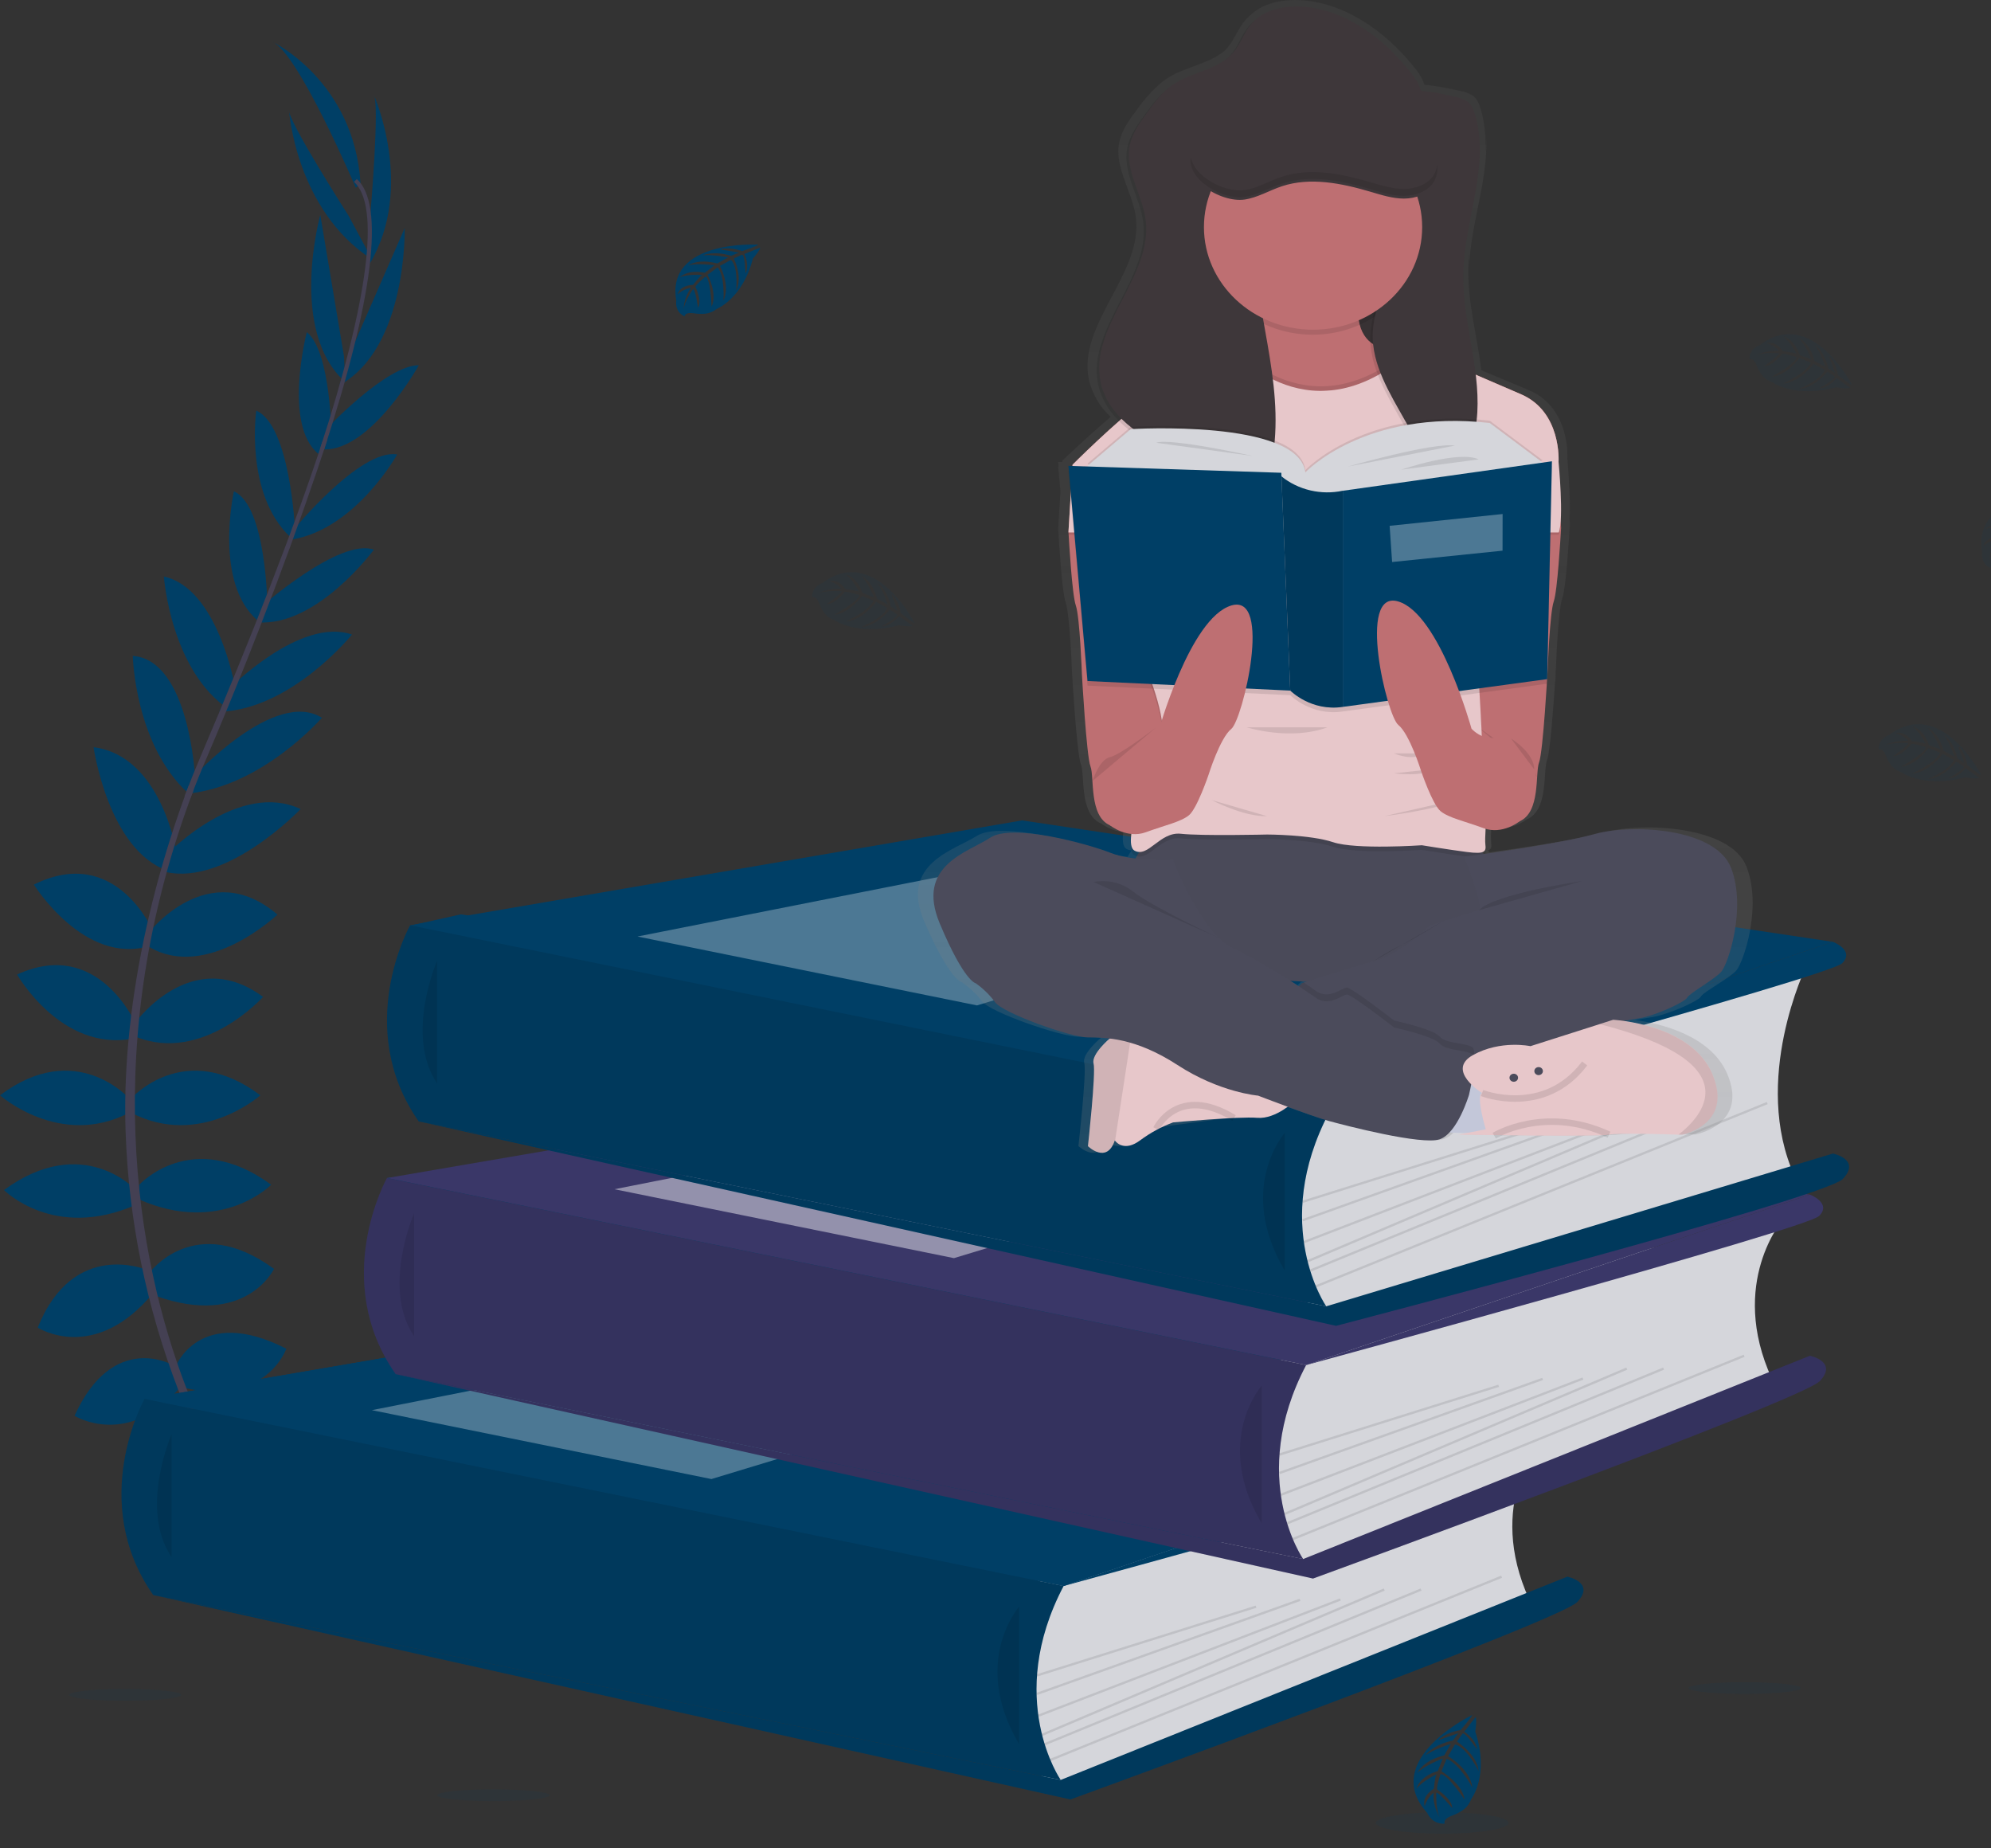 <svg width="306" height="284" viewBox="0 0 306 284" fill="none" xmlns="http://www.w3.org/2000/svg">
<rect x="0" y="0" width="306" height="284" fill="#333333" stroke="none"/>
<g clip-path="url(#clip0)">
<path d="M163.479 243.708L34.978 243.119L22.21 214.964L67.359 211.883L59.49 181.014L148.788 170.133L63.278 142.187L70.831 140.5L208.331 161.588L200.759 209.762L189.935 236.236L163.479 243.708Z" fill="#003F66"/>
<path d="M36.949 231.327C36.949 231.327 44.833 230.141 49.564 235.378C49.564 235.378 46.095 237.948 38.631 234.39L36.949 231.327Z" fill="#003F66"/>
<path d="M36.123 231.21C36.123 231.21 31.093 237.03 33.571 243.51C33.571 243.51 37.67 241.968 38.117 234.111L36.123 231.21Z" fill="#003F66"/>
<path d="M31.603 221.642C31.603 221.642 34.757 216.203 47.371 223.816C47.371 223.816 45.689 227.472 40.118 227.176C34.547 226.88 33.075 224.508 31.603 221.642Z" fill="#003F66"/>
<path d="M30.789 221.25C30.789 221.25 24.245 220.544 23.61 234.627C23.61 234.627 27.759 235.435 30.706 230.981C33.653 226.527 32.444 224.028 30.789 221.25Z" fill="#003F66"/>
<path d="M26.978 210.016C26.978 210.016 30.657 200.43 44.007 207.249C44.007 207.249 40.959 216.044 28.345 213.277L26.978 210.016Z" fill="#003F66"/>
<path d="M22.878 195.686C22.878 195.686 29.816 186.002 42.115 194.98C42.115 194.98 37.805 204.072 23.93 199.131L22.878 195.686Z" fill="#003F66"/>
<path d="M21.407 182.049C21.407 182.049 29.501 173.151 41.68 182.049C41.68 182.049 34.006 189.856 21.407 184.322V182.049Z" fill="#003F66"/>
<path d="M20.145 168.803C20.145 168.803 28.345 159.513 40.013 168.308C40.013 168.308 30.762 176.511 20.145 170.977V168.803Z" fill="#003F66"/>
<path d="M20.881 157.042C20.881 157.042 29.516 145.085 40.433 153.188C40.433 153.188 31.183 163.466 20.881 159.315V157.042Z" fill="#003F66"/>
<path d="M22.878 143.306C22.878 143.306 32.024 131.447 42.641 140.539C42.641 140.539 31.814 150.817 22.878 145.48V143.306Z" fill="#003F66"/>
<path d="M25.927 131.027C25.927 131.027 36.754 119.881 46.2 124.321C46.2 124.321 34.918 136.159 25.454 133.985L25.927 131.027Z" fill="#003F66"/>
<path d="M29.711 119.387C29.711 119.387 42.205 105.735 49.474 110.295C49.474 110.295 40.268 120.883 28.825 121.942L29.711 119.387Z" fill="#003F66"/>
<path d="M35.174 105.887C35.174 105.887 46.11 94.741 54.099 97.508C54.099 97.508 44.743 109.07 33.706 109.367L35.174 105.887Z" fill="#003F66"/>
<path d="M40.118 93.258C40.118 93.258 52.207 82.585 57.463 84.463C57.463 84.463 48.738 96.322 39.592 95.63L40.118 93.258Z" fill="#003F66"/>
<path d="M44.953 81.597C44.953 81.597 55.36 68.845 61.04 69.834C61.04 69.834 54.729 81.202 44.953 82.892V81.597Z" fill="#003F66"/>
<path d="M50.202 65.874C50.202 65.874 59.4 56.1 64.37 56.122C64.37 56.122 57.11 69.181 49.823 69.061L50.202 65.874Z" fill="#003F66"/>
<path d="M53.31 55.405L62.197 35.047C62.197 35.047 62.64 53.45 52.18 59.182L53.31 55.405Z" fill="#003F66"/>
<path d="M56.918 32.954C56.918 32.954 58.39 15.953 57.444 14.569C57.444 14.569 63.796 28.705 56.858 40.465L56.918 32.954Z" fill="#003F66"/>
<path d="M26.633 209.79C26.633 209.79 17.42 204.422 11.454 217.555C11.454 217.555 19.654 222.672 27.718 213.139L26.633 209.79Z" fill="#003F66"/>
<path d="M22.582 195.139C22.582 195.139 11.281 190.293 5.8 204.005C5.8 204.005 14.529 209.652 23.61 198.605L22.582 195.139Z" fill="#003F66"/>
<path d="M20.881 182.864C20.881 182.864 12.787 173.966 0.608 182.864C0.608 182.864 8.282 190.671 20.881 185.137V182.864Z" fill="#003F66"/>
<path d="M19.867 168.803C19.867 168.803 11.668 159.513 0 168.308C0 168.308 9.25 176.511 19.867 170.977V168.803Z" fill="#003F66"/>
<path d="M20.881 157.381C20.881 157.381 15.13 143.987 2.628 149.747C2.628 149.747 9.386 161.624 20.37 159.605L20.881 157.381Z" fill="#003F66"/>
<path d="M23.603 143.239C23.603 143.239 17.885 129.612 5.207 135.929C5.207 135.929 12.971 148.42 23.04 145.342L23.603 143.239Z" fill="#003F66"/>
<path d="M27.147 131.094C27.147 131.094 24.894 116.154 14.382 114.816C14.382 114.816 16.613 130.572 25.732 133.787L27.147 131.094Z" fill="#003F66"/>
<path d="M29.978 119.415C29.978 119.415 29.099 101.415 20.408 100.787C20.408 100.787 20.701 114.449 28.998 121.963L29.978 119.415Z" fill="#003F66"/>
<path d="M36.075 105.382C36.075 105.382 33.484 90.414 25.187 88.585C25.187 88.585 26.216 103.081 35.252 109.056L36.075 105.382Z" fill="#003F66"/>
<path d="M41.102 93.382C41.102 93.382 41.015 77.789 35.947 75.498C35.947 75.498 32.805 89.616 39.634 95.373L41.102 93.382Z" fill="#003F66"/>
<path d="M45.34 81.421C45.34 81.421 44.63 65.365 39.382 63.103C39.382 63.103 37.588 75.809 44.555 82.472L45.34 81.421Z" fill="#003F66"/>
<path d="M50.934 67.155C50.934 67.155 50.904 54.096 47.157 51.032C47.157 51.032 43.433 65.337 48.978 69.781L50.934 67.155Z" fill="#003F66"/>
<path d="M52.871 54.763L49.226 33.029C49.226 33.029 44.274 50.838 53.044 58.688L52.871 54.763Z" fill="#003F66"/>
<path d="M53.581 33.159C53.581 33.159 44.225 18.547 44.417 16.924C44.417 16.924 45.411 32.238 57.181 39.865L53.581 33.159Z" fill="#003F66"/>
<path d="M54.677 28.843C54.677 28.843 45.847 8.089 41.852 6.409C41.852 6.409 54.467 12.438 55.413 28.25L54.677 28.843Z" fill="#003F66"/>
<path d="M49.778 69.184L49.173 69.011C56.625 46.165 58.484 31.599 54.41 27.946L54.842 27.515C59.163 31.37 57.41 45.777 49.778 69.184Z" fill="#444053"/>
<path d="M29.257 122.676L28.363 122.376C29.156 120.283 30.008 118.159 30.901 116.066C38.68 97.84 45.303 80.884 49.549 67.868L50.326 67.515C46.072 80.556 39.566 98.161 31.78 116.411C30.89 118.466 30.042 120.58 29.257 122.676Z" fill="#444053"/>
<path d="M48.058 248.423C47.938 248.3 35.861 235.513 27.44 213.683C22.506 200.903 19.76 187.467 19.304 173.878C18.726 156.891 22.518 137.923 29.013 120.693L29.719 121.469C15.137 160.141 20.93 193.279 28.615 213.235C36.946 234.867 48.888 247.513 49.004 247.64L48.058 248.423Z" fill="#444053"/>
<path d="M236.792 221.275C236.792 221.275 228.281 231.041 235.039 245.804L167.087 273.51L160.566 274.795L157.562 262.442L159.571 246.853V238.333L236.792 221.275Z" fill="#D5D6DB"/>
<path d="M22.21 214.964L116.262 198.845L240.884 217.509L163.479 243.708L22.21 214.964Z" fill="#003F66"/>
<path d="M22.21 214.964L116.262 198.845L240.884 217.509L163.479 243.708L22.21 214.964Z" fill="#003F66"/>
<path d="M22.21 214.961C22.21 214.961 13.414 230.628 23.55 245.098L163.021 273.51C163.021 273.51 154.364 261.03 163.468 243.708L22.21 214.961Z" fill="#003F66"/>
<path opacity="0.1" d="M22.21 214.961C22.21 214.961 13.414 230.628 23.55 245.098L163.021 273.51C163.021 273.51 154.364 261.03 163.468 243.708L22.21 214.961Z" fill="black"/>
<path opacity="0.1" d="M26.366 220.392C26.366 220.392 21.339 231.856 26.366 239.275V220.392Z" fill="black"/>
<path d="M163.021 273.51L240.884 242.275C240.884 242.275 245.239 243.157 242.423 246.157C239.608 249.157 164.523 276.51 164.523 276.51L23.55 245.098L163.021 273.51Z" fill="#003F66"/>
<path opacity="0.1" d="M163.021 273.51L240.884 242.275C240.884 242.275 245.239 243.157 242.423 246.157C239.608 249.157 164.523 276.51 164.523 276.51L23.55 245.098L163.021 273.51Z" fill="black"/>
<path opacity="0.1" d="M156.639 246.863C156.639 246.863 149.13 255.334 156.639 268.04V246.863Z" fill="black"/>
<path opacity="0.1" d="M192.99 246.72L159.311 257.283L159.43 257.618L193.109 247.055L192.99 246.72Z" fill="black"/>
<path opacity="0.1" d="M199.736 245.669L159.3 260.124L159.434 260.454L199.869 245.999L199.736 245.669Z" fill="black"/>
<path opacity="0.1" d="M205.931 245.618L159.526 263.475L159.668 263.802L206.073 245.945L205.931 245.618Z" fill="black"/>
<path opacity="0.1" d="M212.668 244.089L160.068 266.427L160.222 266.749L212.822 244.411L212.668 244.089Z" fill="black"/>
<path opacity="0.1" d="M218.328 244.096L160.484 267.866L160.634 268.189L218.478 244.42L218.328 244.096Z" fill="black"/>
<path opacity="0.1" d="M230.707 242.12L161.356 270.279L161.505 270.603L230.856 242.444L230.707 242.12Z" fill="black"/>
<path opacity="0.3" d="M57.151 216.687L123.226 203.628L163.479 210.863L109.335 227.275L57.151 216.687Z" fill="white"/>
<path d="M240.884 217.509C240.884 217.509 244.301 218.804 242.296 220.805C240.291 222.807 163.468 243.708 163.468 243.708L240.884 217.509Z" fill="#003F66"/>
<path d="M274.068 187.329C274.068 187.329 265.561 197.091 272.319 211.858L204.367 239.564L197.845 240.856L194.842 228.503L196.881 212.917V204.386L274.068 187.329Z" fill="#D5D6DB"/>
<path d="M59.49 181.014L153.538 164.899L278.164 183.563L200.759 209.762L59.49 181.014Z" fill="#3A3768"/>
<path d="M59.475 181.014C59.475 181.014 50.675 196.682 60.811 211.152L200.282 239.564C200.282 239.564 191.628 227.074 200.744 209.758L59.475 181.014Z" fill="#3A3768"/>
<path opacity="0.1" d="M59.475 181.014C59.475 181.014 50.675 196.682 60.811 211.152L200.282 239.564C200.282 239.564 191.628 227.074 200.744 209.758L156.639 200.783L59.475 181.014Z" fill="black"/>
<path opacity="0.1" d="M63.642 186.446C63.642 186.446 58.619 197.906 63.642 205.329V186.446Z" fill="black"/>
<path d="M200.297 239.564L278.164 208.329C278.164 208.329 282.515 209.211 279.699 212.211C276.884 215.211 201.799 242.564 201.799 242.564L60.826 211.152L200.297 239.564Z" fill="#3A3768"/>
<path opacity="0.1" d="M200.297 239.564L278.164 208.329C278.164 208.329 282.515 209.211 279.699 212.211C276.884 215.211 201.799 242.564 201.799 242.564L60.826 211.152L200.297 239.564Z" fill="black"/>
<path opacity="0.1" d="M193.915 212.917C193.915 212.917 186.406 221.388 193.915 234.094V212.917Z" fill="black"/>
<path opacity="0.1" d="M230.269 212.778L196.59 223.341L196.709 223.676L230.388 213.112L230.269 212.778Z" fill="black"/>
<path opacity="0.1" d="M237.019 211.725L196.584 226.18L196.717 226.51L237.153 212.055L237.019 211.725Z" fill="black"/>
<path opacity="0.1" d="M243.209 211.669L196.804 229.526L196.946 229.853L243.351 211.996L243.209 211.669Z" fill="black"/>
<path opacity="0.1" d="M249.95 210.141L197.35 232.479L197.505 232.8L250.105 210.462L249.95 210.141Z" fill="black"/>
<path opacity="0.1" d="M255.605 210.144L197.761 233.913L197.912 234.236L255.755 210.467L255.605 210.144Z" fill="black"/>
<path opacity="0.1" d="M267.987 208.167L198.636 236.327L198.785 236.651L268.136 208.491L267.987 208.167Z" fill="black"/>
<path opacity="0.45" d="M94.431 182.74L160.506 169.681L200.759 176.917L146.615 193.329L94.431 182.74Z" fill="white"/>
<path d="M278.164 183.563C278.164 183.563 281.576 184.858 279.575 186.856C277.574 188.853 200.759 209.758 200.759 209.758L278.164 183.563Z" fill="#3A3768"/>
<path d="M277.597 148.494C277.597 148.494 269.086 166.025 275.844 180.788L207.892 200.73L201.386 202.025L198.382 189.672L200.391 174.083V165.552L277.597 148.494Z" fill="#D5D6DB"/>
<path d="M63.03 142.184L157.082 126.065L281.708 144.728L204.299 170.927L63.03 142.184Z" fill="#003F66"/>
<path d="M63.03 142.18C63.03 142.18 54.219 157.847 64.355 172.318L203.826 200.73C203.826 200.73 195.169 188.239 204.284 170.927L63.03 142.18Z" fill="#003F66"/>
<path opacity="0.1" d="M63.03 142.18C63.03 142.18 54.219 157.847 64.355 172.318L203.826 200.73C203.826 200.73 195.169 188.239 204.284 170.927L63.03 142.18Z" fill="black"/>
<path opacity="0.1" d="M67.186 147.612C67.186 147.612 62.159 159.075 67.186 166.494V147.612Z" fill="black"/>
<path d="M203.841 200.73L281.704 177.259C281.704 177.259 286.059 178.141 283.243 181.141C280.428 184.142 205.343 203.73 205.343 203.73L64.371 172.318L203.841 200.73Z" fill="#003F66"/>
<path opacity="0.1" d="M203.841 200.73L281.704 177.259C281.704 177.259 286.059 178.141 283.243 181.141C280.428 184.142 205.343 203.73 205.343 203.73L64.371 172.318L203.841 200.73Z" fill="black"/>
<path opacity="0.1" d="M197.459 174.083C197.459 174.083 189.95 182.553 197.459 195.259V174.083Z" fill="black"/>
<path opacity="0.1" d="M233.814 173.942L200.135 184.506L200.254 184.841L233.933 174.277L233.814 173.942Z" fill="black"/>
<path opacity="0.1" d="M240.562 172.891L200.126 187.347L200.26 187.677L240.695 173.221L240.562 172.891Z" fill="black"/>
<path opacity="0.1" d="M246.748 172.838L200.343 190.694L200.485 191.021L246.89 173.164L246.748 172.838Z" fill="black"/>
<path opacity="0.1" d="M253.494 171.306L200.894 193.644L201.049 193.966L253.649 171.628L253.494 171.306Z" fill="black"/>
<path opacity="0.1" d="M259.151 171.312L201.307 195.081L201.458 195.405L259.301 171.636L259.151 171.312Z" fill="black"/>
<path opacity="0.1" d="M271.532 169.338L202.181 197.498L202.33 197.822L271.681 169.662L271.532 169.338Z" fill="black"/>
<path opacity="0.3" d="M97.971 143.906L164.046 130.847L204.299 138.082L150.155 154.494L97.971 143.906Z" fill="white"/>
<path d="M281.704 144.728C281.704 144.728 285.121 146.023 283.116 148.025C281.111 150.026 204.299 170.927 204.299 170.927L281.704 144.728Z" fill="#003F66"/>
<path d="M116.54 37.589C116.54 37.589 102.273 36.78 103.94 46.19C103.94 46.19 103.606 47.852 105.209 48.608C105.209 48.608 105.235 47.902 106.673 48.145C107.186 48.228 107.708 48.252 108.228 48.216C108.928 48.171 109.593 47.913 110.124 47.482C110.124 47.482 114.137 45.922 115.699 39.752C115.699 39.752 116.855 38.407 116.825 38.062L114.407 39.029C114.407 39.029 115.229 40.663 114.584 42.022C114.584 42.022 114.505 39.089 114.039 39.156C113.945 39.156 112.789 39.724 112.789 39.724C112.789 39.724 114.204 42.572 113.134 44.64C113.134 44.64 113.54 41.132 112.346 39.929L110.649 40.86C110.649 40.86 112.305 43.8 111.182 46.2C111.182 46.2 111.471 42.519 110.292 41.086L108.753 42.216C108.753 42.216 110.311 45.113 109.361 47.104C109.361 47.104 109.238 42.819 108.423 42.495C108.423 42.495 107.075 43.61 106.872 44.069C106.872 44.069 107.939 46.186 107.274 47.284C107.274 47.284 106.872 44.429 106.523 44.414C106.523 44.414 105.183 46.306 105.044 47.591C105.109 46.393 105.506 45.232 106.197 44.224C105.424 44.361 104.711 44.709 104.147 45.223C104.147 45.223 104.353 43.885 106.531 43.769C106.531 43.769 107.638 42.332 107.935 42.247C107.935 42.247 105.769 42.075 104.458 42.621C104.458 42.621 105.615 41.361 108.329 41.916L109.831 40.751C109.831 40.751 106.985 40.398 105.776 40.79C105.776 40.79 107.169 39.674 110.24 40.486L111.896 39.558C111.896 39.558 109.467 39.067 108.021 39.244C108.021 39.244 109.545 38.471 112.38 39.307L113.559 38.81C113.559 38.81 111.783 38.481 111.261 38.428C110.739 38.376 110.713 38.242 110.713 38.242C111.84 38.068 112.996 38.19 114.054 38.594C114.054 38.594 116.588 37.737 116.54 37.589Z" fill="#003F66"/>
<path opacity="0.1" d="M317.242 76.264C317.242 76.264 302.976 75.456 304.643 84.865C304.643 84.865 304.308 86.528 305.911 87.283C305.911 87.283 305.938 86.577 307.376 86.821C307.889 86.902 308.411 86.925 308.93 86.891C309.623 86.843 310.282 86.586 310.807 86.157C310.807 86.157 314.824 84.597 316.382 78.428C316.382 78.428 317.538 77.083 317.508 76.737L315.098 77.704C315.098 77.704 315.92 79.338 315.275 80.697C315.275 80.697 315.196 77.764 314.734 77.831C314.64 77.831 313.48 78.399 313.48 78.399C313.48 78.399 314.895 81.248 313.829 83.316C313.829 83.316 314.235 79.808 313.037 78.604L311.34 79.536C311.34 79.536 312.996 82.476 311.873 84.876C311.873 84.876 312.162 81.195 310.983 79.762L309.448 80.891C309.448 80.891 311.002 83.789 310.052 85.779C310.052 85.779 309.929 81.495 309.114 81.17C309.114 81.17 307.77 82.285 307.563 82.744C307.563 82.744 308.63 84.862 307.969 85.96C307.969 85.96 307.563 83.104 307.218 83.09C307.218 83.09 305.878 84.982 305.739 86.267C305.804 85.068 306.203 83.907 306.895 82.9C306.122 83.037 305.408 83.384 304.842 83.898C304.842 83.898 305.052 82.561 307.225 82.444C307.225 82.444 308.333 81.008 308.63 80.919C308.63 80.919 306.467 80.75 305.153 81.297C305.153 81.297 306.309 80.037 309.024 80.591L310.525 79.427C310.525 79.427 307.676 79.074 306.471 79.465C306.471 79.465 307.86 78.35 310.935 79.162L312.587 78.234C312.587 78.234 310.158 77.743 308.712 77.919C308.712 77.919 310.236 77.147 313.071 77.983L314.253 77.485C314.253 77.485 312.474 77.157 311.952 77.104C311.43 77.051 311.404 76.917 311.404 76.917C312.531 76.741 313.688 76.863 314.745 77.27C314.745 77.27 317.287 76.412 317.242 76.264Z" fill="#003F66"/>
<path opacity="0.1" d="M140.567 95.719C140.567 95.719 134.35 83.602 126.436 89.574C126.436 89.574 124.728 90.11 124.81 91.794C124.81 91.794 125.467 91.472 125.936 92.771C126.112 93.231 126.344 93.669 126.627 94.077C127.011 94.631 127.577 95.052 128.238 95.277C128.238 95.277 131.643 97.811 138.134 96.082C138.134 96.082 139.947 96.375 140.244 96.17L138.172 94.663C138.172 94.663 137.045 96.135 135.476 96.266C135.476 96.266 138.164 94.773 137.875 94.427C137.815 94.356 136.749 93.675 136.749 93.675C136.749 93.675 134.793 96.227 132.352 96.357C132.352 96.357 135.806 94.981 136.339 93.41L134.65 92.471C134.65 92.471 132.724 95.267 129.95 95.514C129.95 95.514 133.509 93.957 134.263 92.291L132.469 91.585C132.469 91.585 130.535 94.275 128.223 94.469C128.223 94.469 132.142 92.277 132.045 91.448C132.045 91.448 130.351 90.89 129.826 90.943C129.826 90.943 128.392 92.846 127.04 92.846C127.04 92.846 129.492 91.12 129.342 90.841C129.342 90.841 126.931 90.664 125.662 91.194C126.806 90.659 128.078 90.416 129.353 90.488C128.847 89.921 128.176 89.505 127.423 89.291C127.423 89.291 128.767 88.811 129.935 90.537C129.935 90.537 131.812 90.746 132.033 90.947C132.033 90.947 131.136 89.09 129.991 88.282C129.991 88.282 131.725 88.61 132.518 91.106L134.338 91.783C134.338 91.783 133.291 89.27 132.326 88.476C132.326 88.476 134.038 89.073 134.785 92.005L136.452 92.909C136.452 92.909 135.728 90.675 134.857 89.577C134.857 89.577 136.317 90.453 136.921 93.184L137.961 93.911C137.961 93.911 137.398 92.291 137.21 91.84C137.023 91.388 137.117 91.296 137.117 91.296C137.831 92.134 138.283 93.142 138.423 94.208C138.423 94.208 140.432 95.824 140.567 95.719Z" fill="#003F66"/>
<path opacity="0.1" d="M284.647 59.146C284.647 59.146 278.434 47.03 270.516 53.002C270.516 53.002 268.812 53.538 268.891 55.222C268.891 55.222 269.552 54.904 270.017 56.199C270.192 56.66 270.425 57.1 270.712 57.509C271.094 58.061 271.659 58.481 272.318 58.705C272.318 58.705 275.727 61.239 282.215 59.514C282.215 59.514 284.028 59.803 284.328 59.598L282.267 58.088C282.267 58.088 281.141 59.563 279.575 59.694C279.575 59.694 282.26 58.197 281.971 57.851C281.911 57.781 280.844 57.099 280.844 57.099C280.844 57.099 278.892 59.651 276.448 59.782C276.448 59.782 279.906 58.405 280.439 56.838L278.723 55.906C278.723 55.906 276.801 58.698 274.023 58.949C274.023 58.949 277.582 57.389 278.34 55.723L276.542 55.017C276.542 55.017 274.609 57.71 272.3 57.901C272.3 57.901 276.215 55.709 276.118 54.883C276.118 54.883 274.428 54.322 273.903 54.378C273.903 54.378 272.469 56.277 271.113 56.277C271.113 56.277 273.569 54.551 273.418 54.272C273.418 54.272 271.008 54.096 269.736 54.625C270.879 54.091 272.151 53.847 273.426 53.919C272.922 53.352 272.253 52.936 271.5 52.723C271.5 52.723 272.844 52.243 274.012 53.969C274.012 53.969 275.889 54.181 276.11 54.382C276.11 54.382 275.213 52.522 274.064 51.713C274.064 51.713 275.799 52.045 276.591 54.555L278.415 55.232C278.415 55.232 277.368 52.716 276.403 51.922C276.403 51.922 278.115 52.518 278.858 55.451L280.529 56.355C280.529 56.355 279.801 54.124 278.93 53.023C278.93 53.023 280.394 53.898 280.995 56.63L282.035 57.357C282.035 57.357 281.475 55.737 281.284 55.285C281.092 54.833 281.19 54.745 281.19 54.745C281.902 55.584 282.353 56.592 282.493 57.657C282.493 57.657 284.531 59.259 284.647 59.146Z" fill="#003F66"/>
<path opacity="0.1" d="M304.504 119.08C304.504 119.08 298.29 106.96 290.361 112.932C290.361 112.932 288.657 113.468 288.736 115.152C288.736 115.152 289.397 114.834 289.862 116.129C290.036 116.59 290.268 117.03 290.553 117.439C290.936 117.991 291.5 118.411 292.16 118.635C292.16 118.635 295.569 121.173 302.06 119.443C302.06 119.443 303.869 119.736 304.17 119.528L302.097 118.021C302.097 118.021 300.971 119.496 299.402 119.627C299.402 119.627 302.086 118.13 301.797 117.785C301.737 117.714 300.671 117.033 300.671 117.033C300.671 117.033 298.718 119.585 296.274 119.719C296.274 119.719 299.732 118.339 300.265 116.772L298.572 115.833C298.572 115.833 296.65 118.628 293.872 118.875C293.872 118.875 297.431 117.315 298.189 115.649L296.391 114.943C296.391 114.943 294.457 117.633 292.148 117.827C292.148 117.827 296.068 115.635 295.97 114.806C295.97 114.806 294.277 114.244 293.752 114.301C293.752 114.301 292.317 116.2 290.962 116.2C290.962 116.2 293.417 114.474 293.267 114.195C293.267 114.195 290.857 114.019 289.584 114.548C290.729 114.014 292.003 113.771 293.278 113.842C292.774 113.274 292.103 112.858 291.349 112.646C291.349 112.646 292.693 112.162 293.86 113.892C293.86 113.892 295.738 114.1 295.959 114.301C295.959 114.301 295.062 112.444 293.917 111.633C293.917 111.633 295.651 111.964 296.443 114.474L298.264 115.152C298.264 115.152 297.217 112.635 296.252 111.844C296.252 111.844 297.964 112.437 298.707 115.374L300.378 116.274C300.378 116.274 299.649 114.043 298.778 112.942C298.778 112.942 300.243 113.817 300.847 116.553L301.887 117.259C301.887 117.259 301.324 115.639 301.136 115.187C300.948 114.735 301.042 114.647 301.042 114.647C301.756 115.485 302.207 116.493 302.345 117.559C302.345 117.559 304.387 119.186 304.504 119.08Z" fill="#003F66"/>
<path opacity="0.1" d="M75.817 276.765C80.584 276.765 84.448 276.358 84.448 275.858C84.448 275.357 80.584 274.95 75.817 274.95C71.05 274.95 67.186 275.357 67.186 275.858C67.186 276.358 71.05 276.765 75.817 276.765Z" fill="#003F66"/>
<path opacity="0.1" d="M19.237 261.348C24.003 261.348 27.868 260.942 27.868 260.441C27.868 259.94 24.003 259.534 19.237 259.534C14.47 259.534 10.606 259.94 10.606 260.441C10.606 260.942 14.47 261.348 19.237 261.348Z" fill="#003F66"/>
<path opacity="0.1" d="M268.136 260.3C272.903 260.3 276.767 259.894 276.767 259.393C276.767 258.892 272.903 258.486 268.136 258.486C263.369 258.486 259.505 258.892 259.505 259.393C259.505 259.894 263.369 260.3 268.136 260.3Z" fill="#003F66"/>
<path opacity="0.1" d="M221.674 281.766C227.311 281.766 231.881 281.028 231.881 280.118C231.881 279.207 227.311 278.469 221.674 278.469C216.036 278.469 211.466 279.207 211.466 280.118C211.466 281.028 216.036 281.766 221.674 281.766Z" fill="#003F66"/>
<path d="M226.228 263.55C226.228 263.55 212.014 270.454 219.357 278.586C219.357 278.586 220.048 280.351 222.045 280.227C222.045 280.227 221.647 279.542 223.172 278.995C223.714 278.798 224.229 278.541 224.707 278.229C225.353 277.81 225.835 277.204 226.081 276.503C226.081 276.503 228.987 272.847 226.734 266.081C226.734 266.081 227.027 264.168 226.772 263.857L225.045 266.085C225.045 266.085 226.828 267.21 227.035 268.866C227.035 268.866 225.158 266.088 224.782 266.395C224.7 266.459 223.926 267.613 223.926 267.613C223.926 267.613 227.02 269.586 227.249 272.148C227.249 272.148 225.507 268.559 223.626 268.047L222.548 269.854C222.548 269.854 225.927 271.788 226.303 274.696C226.303 274.696 224.339 271.008 222.334 270.263L221.542 272.173C221.542 272.173 224.801 274.121 225.101 276.542C225.101 276.542 222.376 272.494 221.396 272.621C221.396 272.621 220.78 274.414 220.863 274.968C220.863 274.968 223.164 276.415 223.205 277.838C223.205 277.838 221.08 275.314 220.754 275.48C220.754 275.48 220.619 278.018 221.272 279.338C221.272 279.338 220.146 277.453 220.33 275.48C219.671 276.027 219.197 276.744 218.967 277.541C218.967 277.541 218.355 276.147 220.371 274.862C220.371 274.862 220.562 272.889 220.795 272.646C220.795 272.646 218.614 273.648 217.687 274.876C217.687 274.876 218.028 273.045 220.987 272.134L221.737 270.2C221.737 270.2 218.779 271.379 217.867 272.416C217.867 272.416 218.524 270.599 221.97 269.727L222.991 267.962C222.991 267.962 220.363 268.795 219.079 269.727C219.079 269.727 220.074 268.163 223.307 267.443L224.136 266.332C224.136 266.332 222.229 266.97 221.696 267.2C221.163 267.429 221.058 267.316 221.058 267.316C222.032 266.541 223.216 266.036 224.478 265.855C224.478 265.855 226.359 263.67 226.228 263.55Z" fill="#003F66"/>
<path d="M268.414 133.162C265.959 126.89 252.444 126.301 246.579 127.9C242.412 129.04 233.627 130.324 228.934 130.97L228.63 130.699C229.239 130.529 229.254 130.113 229.179 129.495C229.135 128.681 229.147 127.865 229.216 127.053C232.092 127.893 234.652 125.906 234.652 125.906C238.031 124.494 237.123 118.451 237.768 116.8C238.253 115.564 238.774 108.287 239.007 104.658H239.056L239.082 103.441C239.116 102.915 239.131 102.608 239.131 102.608C239.131 102.608 239.461 93.735 240.107 91.938C240.708 90.287 241.196 81.964 241.271 80.644C241.271 80.531 241.271 80.471 241.271 80.471L241.222 79.702C241.256 79.141 241.271 78.516 241.267 77.859C241.267 74.842 240.933 71.04 240.892 70.426C240.892 70.338 240.892 70.232 240.892 70.105C240.918 68.817 240.745 62.365 234.907 59.926C232.756 59.023 230.17 57.946 227.666 56.898C227.02 51.657 225.544 46.444 225.672 41.164C225.672 40.37 225.747 39.575 225.83 38.785C225.83 39.014 225.803 39.247 225.8 39.491C225.8 40.002 225.8 40.518 225.8 41.03C226.021 34.426 228.675 27.787 228.428 21.325C228.405 21.956 228.356 22.592 228.292 23.227C228.422 21.041 228.179 18.85 227.572 16.736C227.346 15.992 227.042 15.222 226.393 14.725C225.779 14.324 225.075 14.062 224.336 13.959C222.559 13.531 220.754 13.215 218.933 13.013C218.656 12.217 218.246 11.467 217.717 10.793C213.91 5.88 208.271 1.263 201.604 0.205C198.258 -0.325 194.41 0.116 192.135 2.365C191.898 2.562 191.674 2.774 191.467 3C190.243 4.373 189.718 6.176 188.464 7.546C188.381 7.638 188.287 7.722 188.197 7.811C185.742 9.875 181.916 10.306 179.187 12.159C178.706 12.491 178.255 12.861 177.839 13.264C176.739 14.288 175.753 15.415 174.896 16.627C173.668 18.251 172.407 19.941 172.016 21.879C171.232 25.761 174.044 29.442 174.565 33.349C175.729 42.092 165.439 49.85 167.387 58.476C167.907 60.595 169.055 62.532 170.698 64.063C166.685 67.479 163.269 70.793 163.269 70.793V70.991H162.634L162.698 71.697H162.634L162.983 75.526L162.634 81.103C162.634 81.103 162.634 81.163 162.634 81.276V81.304V81.456C162.634 81.456 162.634 81.516 162.634 81.629H162.657C162.773 83.672 163.235 91.021 163.783 92.57C164.429 94.367 164.755 103.24 164.755 103.24C164.755 103.24 165.469 115.78 166.122 117.438C166.775 119.097 165.848 125.122 169.238 126.544C170.23 127.26 171.404 127.717 172.643 127.871C172.47 129.191 172.579 130.148 173.139 130.448C173.378 130.58 173.649 130.653 173.927 130.66C173.697 130.98 173.493 131.317 173.315 131.666C171.97 131.534 170.647 131.241 169.381 130.794C165.739 129.382 153.654 126.206 150.144 128.44C146.634 130.674 138.187 132.7 142.087 141.693C145.988 150.686 147.805 150.912 147.805 150.912C149.006 151.731 150.059 152.726 150.925 153.859C152.096 155.514 163.01 159.301 165.739 159.301C166.899 159.284 168.059 159.339 169.212 159.464C169.212 159.464 166.25 161.906 166.644 163.325C167.038 164.744 165.743 176.101 165.743 176.101C165.743 176.101 168.746 178.946 170.03 175.215L170.075 175.272C170.316 175.579 171.615 176.966 174.059 175.215C175.059 174.502 176.121 173.869 177.235 173.324L189.068 171.749C190.302 171.677 191.539 171.669 192.774 171.725C194.651 171.869 196.494 170.825 197.654 170.017C200.106 170.892 202.861 171.848 204.171 172.198C206.829 172.904 219.046 175.985 221.903 175.021C222.497 174.799 223.025 174.446 223.442 173.991L226.168 174.072L224.891 174.312C224.891 174.312 227.376 174.351 230.755 174.393L230.613 174.471L234.851 174.435C241.053 174.488 248.021 174.506 248.937 174.312C250.371 174.012 257.823 174.224 260.02 174.312H260.632C260.632 174.312 268.82 172.777 265.441 164.966C262.843 158.966 254.858 157.222 251.314 156.742C252.312 156.555 253.172 156.411 253.743 156.326C256.217 155.973 261.022 153.855 261.413 153.132C261.803 152.408 265.831 150.308 266.871 149.112C267.911 147.915 270.881 139.434 268.414 133.162ZM200.594 150.714L200.192 150.838L199.922 150.922L199.404 151.402C198.991 151.141 198.548 150.866 198.086 150.583C198.9 150.629 199.738 150.675 200.594 150.714Z" fill="url(#paint0_linear)"/>
<path d="M224.531 113.5C224.531 113.5 230.275 127.618 233.541 126.206C236.807 124.794 235.921 118.794 236.544 117.149C237.167 115.505 237.858 103.031 237.858 103.031C237.858 103.031 238.174 94.208 238.797 92.422C239.375 90.781 239.844 82.504 239.923 81.202C239.923 81.089 239.923 81.029 239.923 81.029L239.304 70.794L235.797 69.971L227.665 72.795L226.539 78.841L226.1 81.202L225.912 82.208L224.531 113.5Z" fill="#BE6F72"/>
<path opacity="0.1" d="M226.423 111.135C226.423 111.135 231.904 115.353 233.556 115.723C235.208 116.094 236.221 119.383 236.221 119.383" fill="black"/>
<path d="M179.611 114.117C179.611 114.117 173.867 128.235 170.601 126.823C167.335 125.412 168.221 119.412 167.597 117.767C166.974 116.122 166.283 103.649 166.283 103.649C166.283 103.649 165.968 94.826 165.345 93.04C164.767 91.398 164.297 83.122 164.219 81.82C164.219 81.707 164.219 81.647 164.219 81.647L164.842 71.411L168.348 70.589L176.48 73.412L177.606 79.458L178.045 81.82L178.233 82.825L179.611 114.117Z" fill="#BE6F72"/>
<path d="M217.015 38.566H204.194V57.353H217.015V38.566Z" fill="#3E373A"/>
<path opacity="0.1" d="M217.015 38.566H204.194V57.353H217.015V38.566Z" fill="black"/>
<path d="M177.359 128.179C177.359 128.179 172.977 132.707 174.603 133.529C176.228 134.352 186.744 149.765 186.744 149.765C186.744 149.765 221.283 153.764 227.797 147.764C234.31 141.764 234.179 131.045 234.179 131.045C234.179 131.045 228.946 132.103 228.375 131.528C227.804 130.953 224.67 128.179 224.67 128.179C224.67 128.179 180.362 125.652 177.359 128.179Z" fill="#4B4B5B"/>
<path opacity="0.02" d="M177.359 128.179C177.359 128.179 172.977 132.707 174.603 133.529C176.228 134.352 186.744 149.765 186.744 149.765C186.744 149.765 221.283 153.764 227.797 147.764C234.31 141.764 234.179 131.045 234.179 131.045C234.179 131.045 228.946 132.103 228.375 131.528C227.804 130.953 224.67 128.179 224.67 128.179C224.67 128.179 180.362 125.652 177.359 128.179Z" fill="black"/>
<path d="M239.536 70.942L228.274 79.412L224.869 79.645L223.618 79.73L202.621 81.177L180.846 79.681L177.606 79.458L173.477 79.176L164.842 71.411C164.842 71.411 170.954 65.256 176.307 61.102C178.417 59.461 180.411 58.133 181.864 57.611L182.111 57.53C183.025 57.195 183.841 56.66 184.492 55.97C188.719 51.872 192.627 41.76 192.627 41.76C192.627 41.76 211.274 32.704 209.022 44.584C206.769 56.464 217.405 53.528 217.405 53.528L220.912 55.031L222.297 55.627L225.83 57.149L233.8 60.586C240.055 63.294 239.536 70.942 239.536 70.942Z" fill="#BE6F72"/>
<path opacity="0.1" d="M201.746 51.434C211.008 51.434 218.516 44.376 218.516 35.669C218.516 26.961 211.008 19.902 201.746 19.902C192.484 19.902 184.976 26.961 184.976 35.669C184.976 44.376 192.484 51.434 201.746 51.434Z" fill="black"/>
<path opacity="0.1" d="M239.563 82.172H164.219C164.219 82.059 164.219 81.999 164.219 81.999L164.842 71.764C164.842 71.764 170.954 65.609 176.307 61.455L223.611 59.69L225.811 57.509L233.781 60.946C240.039 63.65 239.536 71.298 239.536 71.298C239.536 71.298 240.392 80.161 239.563 82.172Z" fill="black"/>
<path d="M239.563 81.82H164.219C164.219 81.707 164.219 81.647 164.219 81.647L164.842 71.411C164.842 71.411 170.954 65.256 176.307 61.102L223.611 59.337L225.811 57.156L233.781 60.593C240.039 63.297 239.536 70.945 239.536 70.945C239.536 70.945 240.392 79.808 239.563 81.82Z" fill="#E7C7CA"/>
<path opacity="0.1" d="M189.669 53.118C189.669 53.118 201.555 67.356 217.386 52.825C233.218 38.294 219.14 85.236 219.14 85.236L184.976 89.048L189.669 53.118Z" fill="black"/>
<path d="M189.669 53.824C189.669 53.824 201.555 68.062 217.386 53.531C233.218 39 219.14 85.942 219.14 85.942L184.976 89.754L189.669 53.824Z" fill="#E7C7CA"/>
<path opacity="0.1" d="M222.278 56.323L223.536 74.355L224.884 80.355L225.912 84.943C225.912 84.943 228.54 120.237 227.789 122.002C227.038 123.767 228.165 125.179 228.322 126.118C228.48 127.056 228.165 129.414 228.289 130.473C228.413 131.532 228.289 132.001 225.413 131.623C222.537 131.246 218.528 130.589 218.528 130.589C218.528 130.589 208.391 131.295 204.888 130.12C201.386 128.945 194.752 128.941 194.752 128.941C194.752 128.941 184.739 129.178 181.488 128.825C178.237 128.472 176.48 132.591 174.355 131.412C172.23 130.233 176.855 118.826 178.357 115.529C179.859 112.233 176.356 103.882 176.356 103.882L180.861 80.387L181.864 75.061V58.317L182.111 58.236C183.025 57.901 183.841 57.366 184.492 56.676L185.618 73.525L220.908 74.704V55.74" fill="black"/>
<path d="M222.278 55.617L223.536 73.649L224.884 79.649L225.912 84.237C225.912 84.237 228.54 119.532 227.789 121.296C227.038 123.061 228.165 124.473 228.322 125.412C228.48 126.35 228.165 128.708 228.289 129.767C228.413 130.826 228.289 131.295 225.413 130.918C222.537 130.54 218.528 129.883 218.528 129.883C218.528 129.883 208.391 130.589 204.888 129.414C201.386 128.239 194.752 128.235 194.752 128.235C194.752 128.235 184.739 128.472 181.488 128.119C178.237 127.766 176.48 131.885 174.355 130.706C172.23 129.527 176.855 118.12 178.357 114.823C179.859 111.527 176.356 103.176 176.356 103.176L180.861 79.681L181.864 74.355V57.611L182.111 57.53C183.025 57.195 183.841 56.66 184.492 55.97L185.618 72.819L220.908 73.998V55.035" fill="#E7C7CA"/>
<path opacity="0.1" d="M226.337 17.986C226.123 17.248 225.826 16.483 225.21 15.988C224.622 15.591 223.943 15.33 223.228 15.226C221.516 14.803 219.775 14.489 218.017 14.287C217.766 13.504 217.386 12.761 216.891 12.088C213.212 7.204 207.768 2.598 201.363 1.556C198.011 1.009 194.125 1.5 191.978 3.985C190.799 5.351 190.292 7.161 189.102 8.502C186.808 11.107 182.667 11.428 179.776 13.444C178.233 14.502 177.115 16.038 176.022 17.527C174.839 19.14 173.623 20.82 173.248 22.747C172.497 26.598 175.204 30.268 175.703 34.154C176.829 42.847 166.918 50.559 168.791 59.136C169.884 64.137 174.798 67.659 179.881 69.445C181.672 70.077 183.718 70.705 184.555 72.322C184.931 73.028 184.995 73.843 185.348 74.556C186.534 76.935 190.435 77.026 192.529 75.294C194.624 73.561 195.285 70.758 195.533 68.143C196.539 56.722 191.674 45.438 192.24 33.989C192.409 30.526 193.446 26.598 196.746 25.031C201.187 22.913 206.529 26.443 211.417 25.768C213.73 31.06 214.221 36.899 212.821 42.466C212.044 45.512 210.7 48.466 210.602 51.608C210.456 56.39 213.2 60.759 215.573 64.988C216.082 65.778 216.423 66.655 216.576 67.568C216.613 68.494 216.429 69.416 216.039 70.268C214.698 73.659 212.386 76.808 212.123 80.418C212.046 80.84 212.147 81.273 212.405 81.625C212.669 81.861 213.01 82.005 213.373 82.035C217.428 82.688 220.934 79.31 222.913 75.918C225.119 72.172 226.404 68.009 226.674 63.735C227.084 56.549 224.343 49.479 224.512 42.286C224.707 34.108 228.638 25.874 226.337 17.986Z" fill="black"/>
<path d="M226.712 17.633C226.498 16.895 226.201 16.13 225.585 15.636C224.998 15.239 224.318 14.977 223.603 14.873C221.891 14.45 220.15 14.136 218.392 13.934C218.141 13.151 217.761 12.409 217.266 11.735C213.587 6.851 208.143 2.245 201.738 1.204C198.386 0.657 194.5 1.147 192.353 3.632C191.174 4.998 190.667 6.808 189.477 8.15C187.183 10.754 183.042 11.075 180.152 13.091C178.609 14.15 177.49 15.685 176.397 17.174C175.215 18.787 173.998 20.467 173.623 22.394C172.872 26.245 175.579 29.916 176.078 33.801C177.204 42.495 167.293 50.206 169.167 58.783C170.259 63.784 175.173 67.306 180.257 69.092C182.047 69.724 184.093 70.352 184.931 71.969C185.306 72.675 185.37 73.49 185.723 74.203C186.909 76.582 190.81 76.674 192.905 74.941C195 73.208 195.66 70.405 195.908 67.79C196.914 56.369 192.049 45.085 192.616 33.636C192.785 30.173 193.821 26.245 197.121 24.678C201.562 22.56 206.904 26.09 211.792 25.416C214.105 30.707 214.596 36.546 213.196 42.113C212.419 45.159 211.075 48.113 210.978 51.255C210.831 56.037 213.576 60.406 215.948 64.635C216.457 65.425 216.798 66.302 216.951 67.215C216.988 68.141 216.805 69.064 216.414 69.915C215.074 73.306 212.761 76.455 212.498 80.065C212.421 80.487 212.522 80.92 212.78 81.272C213.044 81.508 213.386 81.652 213.748 81.682C217.803 82.335 221.309 78.957 223.288 75.565C225.494 71.819 226.779 67.656 227.05 63.382C227.459 56.196 224.718 49.126 224.887 41.933C225.082 33.756 229.013 25.521 226.712 17.633Z" fill="#3E373A"/>
<path d="M218.419 173.906L233.312 174.354L231.176 163.971L219.766 164.991L218.419 173.906Z" fill="#C3C7D9"/>
<path d="M264.566 149.295C263.563 150.471 259.685 152.588 259.31 153.294C258.934 154 254.306 156.118 251.925 156.471C249.545 156.824 242.04 158.355 240.663 159.178C239.675 159.771 231.75 161.648 226.543 162.69C225.132 163.003 223.705 163.245 222.267 163.413C220.014 163.53 195.364 155.648 195.364 155.648L200.117 151.06L200.379 150.975C201.723 150.548 207.933 148.575 211.379 147.637C215.261 146.578 219.766 142.226 219.766 142.226C219.766 142.226 226.396 140.108 227.275 139.872C228.153 139.635 225.022 131.638 225.022 131.638C225.022 131.638 239.412 129.76 245.044 128.168C250.675 126.576 263.691 127.166 266.068 133.402C268.444 139.639 265.583 148.12 264.566 149.295Z" fill="#4B4B5B"/>
<path d="M198.99 169.177C198.99 169.177 196.115 172 193.235 171.767C190.356 171.534 180.287 172.473 180.287 172.473C178.462 173.157 176.753 174.088 175.215 175.237C172.861 176.98 171.611 175.59 171.378 175.293L171.337 175.237C170.083 178.946 167.207 176.119 167.207 176.119C167.207 176.119 168.457 164.825 168.074 163.413C167.691 162.001 170.548 159.577 170.548 159.577L173.927 158.768L182.487 156.707L194.752 160.706L198.99 169.177Z" fill="#E7C7CA"/>
<path opacity="0.1" d="M173.912 158.768L171.378 175.293L171.337 175.237C170.083 178.946 167.207 176.119 167.207 176.119C167.207 176.119 168.457 164.825 168.074 163.413C167.691 162.001 170.548 159.577 170.548 159.577L173.912 158.768Z" fill="black"/>
<path opacity="0.1" d="M191.625 111.763C191.625 111.763 198.255 113.881 204.014 111.763H191.625Z" fill="black"/>
<path opacity="0.1" d="M214.259 115.766C214.259 115.766 217.011 117.057 219.14 115.766H214.259Z" fill="black"/>
<path opacity="0.1" d="M214.259 118.829C214.259 118.829 218.888 119.412 219.767 118.236L214.259 118.829Z" fill="black"/>
<path opacity="0.1" d="M212.757 125.412C212.757 125.412 221.452 124.353 223.611 122.941L212.757 125.412Z" fill="black"/>
<path opacity="0.1" d="M186.226 122.941C186.226 122.941 191.106 125.528 194.737 125.412L186.226 122.941Z" fill="black"/>
<path opacity="0.1" d="M226.539 162.69C225.129 163.003 223.701 163.245 222.263 163.413C220.011 163.53 195.36 155.648 195.36 155.648L200.113 151.06L200.376 150.975C201.127 151.473 201.742 151.9 202.182 152.225C204.25 153.757 206.247 151.755 206.998 151.755C207.749 151.755 214.255 156.813 214.255 156.813C214.255 156.813 220.262 158.108 221.264 159.284C222.267 160.459 225.77 160.226 226.393 161.048C226.58 161.302 226.603 161.927 226.539 162.69Z" fill="black"/>
<path d="M180.287 132.118C180.287 132.118 174.212 132.446 170.71 131.059C167.207 129.672 155.569 126.47 152.19 128.719C148.811 130.967 140.676 132.954 144.43 141.898C148.184 150.841 149.937 151.074 149.937 151.074C151.099 151.893 152.113 152.882 152.941 154.004C154.067 155.652 164.579 159.414 167.207 159.414C169.835 159.414 174.464 159.414 180.97 163.65C187.476 167.885 193.359 168.358 193.359 168.358C193.359 168.358 201.618 171.534 204.19 172.24C206.762 172.946 218.513 176.003 221.268 175.064C224.024 174.125 225.773 168.238 225.773 168.238C225.773 168.238 227.023 162.944 226.397 162.121C225.77 161.299 222.267 161.532 221.268 160.357C220.27 159.181 214.259 157.886 214.259 157.886C214.259 157.886 207.768 152.825 207.017 152.825C206.266 152.825 204.269 154.822 202.2 153.294C198.08 150.425 193.75 147.83 189.244 145.529C184.492 143.175 180.287 132.118 180.287 132.118Z" fill="#4B4B5B"/>
<path opacity="0.1" d="M168.074 135.53C169.156 135.323 170.274 135.353 171.341 135.618C172.408 135.883 173.396 136.376 174.227 137.059C177.231 139.413 187.337 144.139 187.337 144.139" fill="black"/>
<path opacity="0.1" d="M243.167 135.382C243.167 135.382 229.775 137.288 227.275 139.875L243.167 135.382Z" fill="black"/>
<path d="M258.559 174.354H257.97C255.852 174.284 248.678 174.072 247.296 174.354C245.671 174.707 224.144 174.354 224.144 174.354L228.352 173.532C228.352 173.532 226.791 168.386 227.782 167.959C227.782 167.959 222.15 164.472 226.396 162.118C230.642 159.764 235.219 160.755 235.219 160.755L245.877 157.36L247.923 156.707C247.923 156.707 259.937 157.297 263.188 165.061C266.439 172.826 258.559 174.354 258.559 174.354Z" fill="#E7C7CA"/>
<path opacity="0.1" d="M258.559 174.354H257.97C261.465 171.644 269.372 163.392 245.877 157.378L247.924 156.725C247.924 156.725 259.937 157.314 263.188 165.079C266.44 172.844 258.559 174.354 258.559 174.354Z" fill="black"/>
<path d="M236.473 165.206C236.836 165.206 237.13 164.93 237.13 164.588C237.13 164.247 236.836 163.971 236.473 163.971C236.11 163.971 235.816 164.247 235.816 164.588C235.816 164.93 236.11 165.206 236.473 165.206Z" fill="#4B4B5B"/>
<path d="M232.655 166.226C233.018 166.226 233.312 165.95 233.312 165.608C233.312 165.267 233.018 164.991 232.655 164.991C232.292 164.991 231.998 165.267 231.998 165.608C231.998 165.95 232.292 166.226 232.655 166.226Z" fill="#4B4B5B"/>
<g opacity="0.1">
<path opacity="0.1" d="M214.053 35.087C214.198 31.205 213.464 27.339 211.898 23.744C207.017 24.429 201.671 20.889 197.226 23.006C193.937 24.573 192.905 28.502 192.721 31.964C192.676 32.878 192.668 33.792 192.687 34.706C192.687 34.382 192.687 34.053 192.721 33.729C192.894 30.266 193.926 26.338 197.226 24.771C201.671 22.653 207.01 26.183 211.898 25.509C213.224 28.553 213.954 31.799 214.053 35.087Z" fill="black"/>
<path opacity="0.1" d="M176.232 34.44C176.297 33.671 176.28 32.898 176.183 32.132C175.786 29.026 173.98 26.058 173.653 23.03C173.233 26.683 175.707 30.191 176.183 33.897C176.232 34.087 176.232 34.257 176.232 34.44Z" fill="black"/>
<path opacity="0.1" d="M196.013 66.114C195.781 68.732 195.124 71.531 193.01 73.268C190.896 75.004 187.003 74.909 185.828 72.53C185.453 71.824 185.396 71.002 185.032 70.296C184.199 68.679 182.149 68.051 180.358 67.419C175.271 65.63 170.364 62.125 169.272 57.11C169.174 56.656 169.108 56.196 169.073 55.733C168.981 56.784 169.048 57.842 169.272 58.875C170.364 63.876 175.279 67.395 180.358 69.184C182.149 69.816 184.199 70.444 185.032 72.061C185.408 72.766 185.471 73.582 185.828 74.295C187.011 76.674 190.911 76.765 193.01 75.032C195.109 73.299 195.762 70.497 196.013 67.878C196.128 66.5 196.167 65.117 196.13 63.735C196.13 64.536 196.081 65.326 196.013 66.114Z" fill="black"/>
<path opacity="0.1" d="M225.011 40.26C225.011 40.772 225.011 41.28 225.011 41.789C225.221 35.224 227.782 28.624 227.53 22.197C227.335 28.14 225.154 34.218 225.011 40.26Z" fill="black"/>
<path opacity="0.1" d="M216.955 66.816C217.047 66.397 217.076 65.968 217.041 65.542C216.89 64.628 216.549 63.752 216.039 62.962C213.869 59.079 211.394 55.105 211.102 50.796C211.102 50.979 211.075 51.149 211.072 51.346C210.921 56.125 213.666 60.498 216.039 64.726C216.442 65.381 216.75 66.084 216.955 66.816Z" fill="black"/>
<path opacity="0.1" d="M227.17 61.709C226.89 65.985 225.595 70.148 223.382 73.892C221.4 77.284 217.897 80.662 213.838 80.009C213.475 79.979 213.133 79.834 212.87 79.596C212.794 79.515 212.734 79.422 212.693 79.321C212.648 79.596 212.611 79.875 212.588 80.157C212.511 80.578 212.612 81.01 212.87 81.361C213.133 81.598 213.475 81.744 213.838 81.774C217.897 82.427 221.4 79.049 223.382 75.657C225.595 71.912 226.89 67.749 227.17 63.474C227.215 62.648 227.219 61.825 227.192 61.003C227.185 61.239 227.185 61.472 227.17 61.709Z" fill="black"/>
</g>
<path opacity="0.1" d="M227.782 167.959C227.782 167.959 237.284 171.707 243.55 163.413" stroke="black" stroke-miterlimit="10"/>
<path opacity="0.1" d="M229.651 174.51C229.651 174.51 237.411 169.766 247.296 174.354" stroke="black" stroke-miterlimit="10"/>
<path opacity="0.1" d="M177.708 173.433C177.708 173.433 180.966 166.523 189.669 171.792" stroke="black" stroke-miterlimit="10"/>
<path opacity="0.1" d="M167.143 71.235L173.788 65.588C173.788 65.588 199.554 63.999 200.62 72.234C200.62 72.234 209.754 62.471 228.964 64.645L237.092 70.73L214.627 79.998L192.796 87.117L176.716 80.351L167.143 71.235Z" fill="black"/>
<path d="M167.143 71.588L173.788 65.941C173.788 65.941 199.554 64.352 200.62 72.587C200.62 72.587 209.754 62.824 228.964 64.998L237.092 71.083L214.627 80.351L192.796 87.47L176.716 80.704L167.143 71.588Z" fill="#D5D6DB"/>
<path opacity="0.1" d="M164.204 72.293L167.143 105.354L198.303 106.826L196.952 73.906L196.926 73.352L164.204 72.293Z" fill="black"/>
<path d="M164.204 71.588L167.143 104.648L198.303 106.12L196.952 73.201L196.926 72.647L164.204 71.588Z" fill="#003F66"/>
<path opacity="0.1" d="M238.519 71.588L206.375 76.119V109.328L237.787 105.061L238.519 71.588Z" fill="black"/>
<path d="M238.519 70.882L206.375 75.413V108.622L237.787 104.355L238.519 70.882Z" fill="#003F66"/>
<path opacity="0.3" d="M230.939 78.985L213.576 80.799L213.955 86.362L230.928 84.618L230.939 78.985Z" fill="white"/>
<path d="M168.833 122.352L170.601 126.823C170.601 126.823 173.229 128.941 176.105 127.882C178.98 126.823 181.488 126.298 182.738 125.267C183.989 124.236 185.742 119.059 185.742 119.059C185.742 119.059 187.495 113.412 189.245 112C190.994 110.588 195.627 91.137 189.245 93.04C182.862 94.942 177.982 112.589 177.982 112.589C177.982 112.589 176.856 113.881 175.23 114.001C173.604 114.121 170.349 113.765 169.722 115.06C169.095 116.355 166.956 119.765 168.833 122.352Z" fill="#BE6F72"/>
<path opacity="0.1" d="M206.375 76.116C204.729 76.465 203.02 76.446 201.383 76.063C199.746 75.679 198.227 74.941 196.948 73.906L198.303 106.822C198.303 106.822 201.494 110.069 206.375 109.328V76.116Z" fill="black"/>
<path d="M206.375 75.41C204.729 75.759 203.02 75.74 201.383 75.357C199.746 74.973 198.227 74.235 196.948 73.201L198.303 106.116C198.303 106.116 201.494 109.363 206.375 108.622V75.41Z" fill="#003F66"/>
<path opacity="0.1" d="M206.375 75.41C204.729 75.759 203.02 75.74 201.383 75.357C199.746 74.973 198.227 74.235 196.948 73.201L198.303 106.116C198.303 106.116 201.494 109.363 206.375 108.622V75.41Z" fill="black"/>
<path opacity="0.1" d="M207.126 71.701C207.126 71.701 220.202 67.942 223.611 68.471L207.126 71.701Z" fill="black"/>
<path opacity="0.1" d="M192.499 70.059C192.499 70.059 179.825 67.236 177.708 68.037L192.499 70.059Z" fill="black"/>
<path opacity="0.1" d="M215.37 72.17C215.37 72.17 224.114 69.156 227.275 70.589L215.37 72.17Z" fill="black"/>
<path opacity="0.1" d="M210.967 147.781C212.321 146.825 213.764 145.983 215.276 145.265C217.529 144.245 221.659 141.598 221.659 141.598" fill="black"/>
<path opacity="0.1" d="M177.708 111.763C177.708 111.763 172.223 115.981 170.574 116.352C168.926 116.722 167.909 120.012 167.909 120.012" fill="black"/>
<path d="M235.294 121.723L233.545 126.206C233.545 126.206 230.917 128.323 228.037 127.265C225.158 126.206 222.657 125.68 221.403 124.649C220.149 123.619 218.4 118.441 218.4 118.441C218.4 118.441 216.65 112.794 214.897 111.382C213.144 109.97 208.515 90.52 214.897 92.422C221.279 94.324 226.16 111.972 226.16 111.972C226.16 111.972 227.286 113.263 228.912 113.383C230.537 113.503 233.792 113.147 234.419 114.442C235.046 115.737 237.171 119.147 235.294 121.723Z" fill="#BE6F72"/>
<path opacity="0.1" d="M232.227 113.479C232.227 113.479 235.812 115.646 235.797 118.236L232.227 113.479Z" fill="black"/>
<path d="M201.806 50.662C211.068 50.662 218.576 43.603 218.576 34.896C218.576 26.188 211.068 19.13 201.806 19.13C192.544 19.13 185.036 26.188 185.036 34.896C185.036 43.603 192.544 50.662 201.806 50.662Z" fill="#BE6F72"/>
<path d="M191.275 30.664C193.31 30.364 195.094 29.252 197.038 28.613C201.389 27.177 206.202 28.161 210.606 29.457C212.296 29.954 214.011 30.515 215.783 30.515C217.555 30.515 219.436 29.834 220.341 28.398C221.174 27.078 221.013 25.363 220.311 23.976C219.609 22.588 218.434 21.473 217.247 20.421C213.343 16.955 208.5 13.715 203.143 14.068C200.988 14.213 198.927 14.937 196.944 15.738C194.448 16.749 192.019 17.899 189.669 19.183C187.863 20.167 184.518 21.484 183.478 23.284C181.113 27.339 187.596 31.207 191.275 30.664Z" fill="#3E373A"/>
<path opacity="0.1" d="M220.341 26.916C219.436 28.352 217.555 29.033 215.783 29.033C214.011 29.033 212.296 28.493 210.602 27.995C206.199 26.7 201.389 25.712 197.035 27.152C195.094 27.791 193.307 28.917 191.272 29.199C188.306 29.637 183.531 27.208 183.012 24.12C182.431 27.688 187.968 30.745 191.272 30.258C193.307 29.958 195.094 28.846 197.035 28.211C201.389 26.771 206.199 27.759 210.602 29.054C212.296 29.552 214.007 30.113 215.783 30.092C217.559 30.071 219.436 29.414 220.341 27.974C220.81 27.191 220.994 26.285 220.867 25.394C220.808 25.931 220.629 26.449 220.341 26.916Z" fill="black"/>
</g>
<defs>
<linearGradient id="paint0_linear" x1="205.223" y1="177.15" x2="205.223" y2="-0" gradientUnits="userSpaceOnUse">
<stop stop-color="#808080" stop-opacity="0.25"/>
<stop offset="0.54" stop-color="#808080" stop-opacity="0.12"/>
<stop offset="1" stop-color="#808080" stop-opacity="0.1"/>
</linearGradient>
<clipPath id="clip0">
<rect width="384" height="287" fill="white"/>
</clipPath>
</defs>
</svg>
